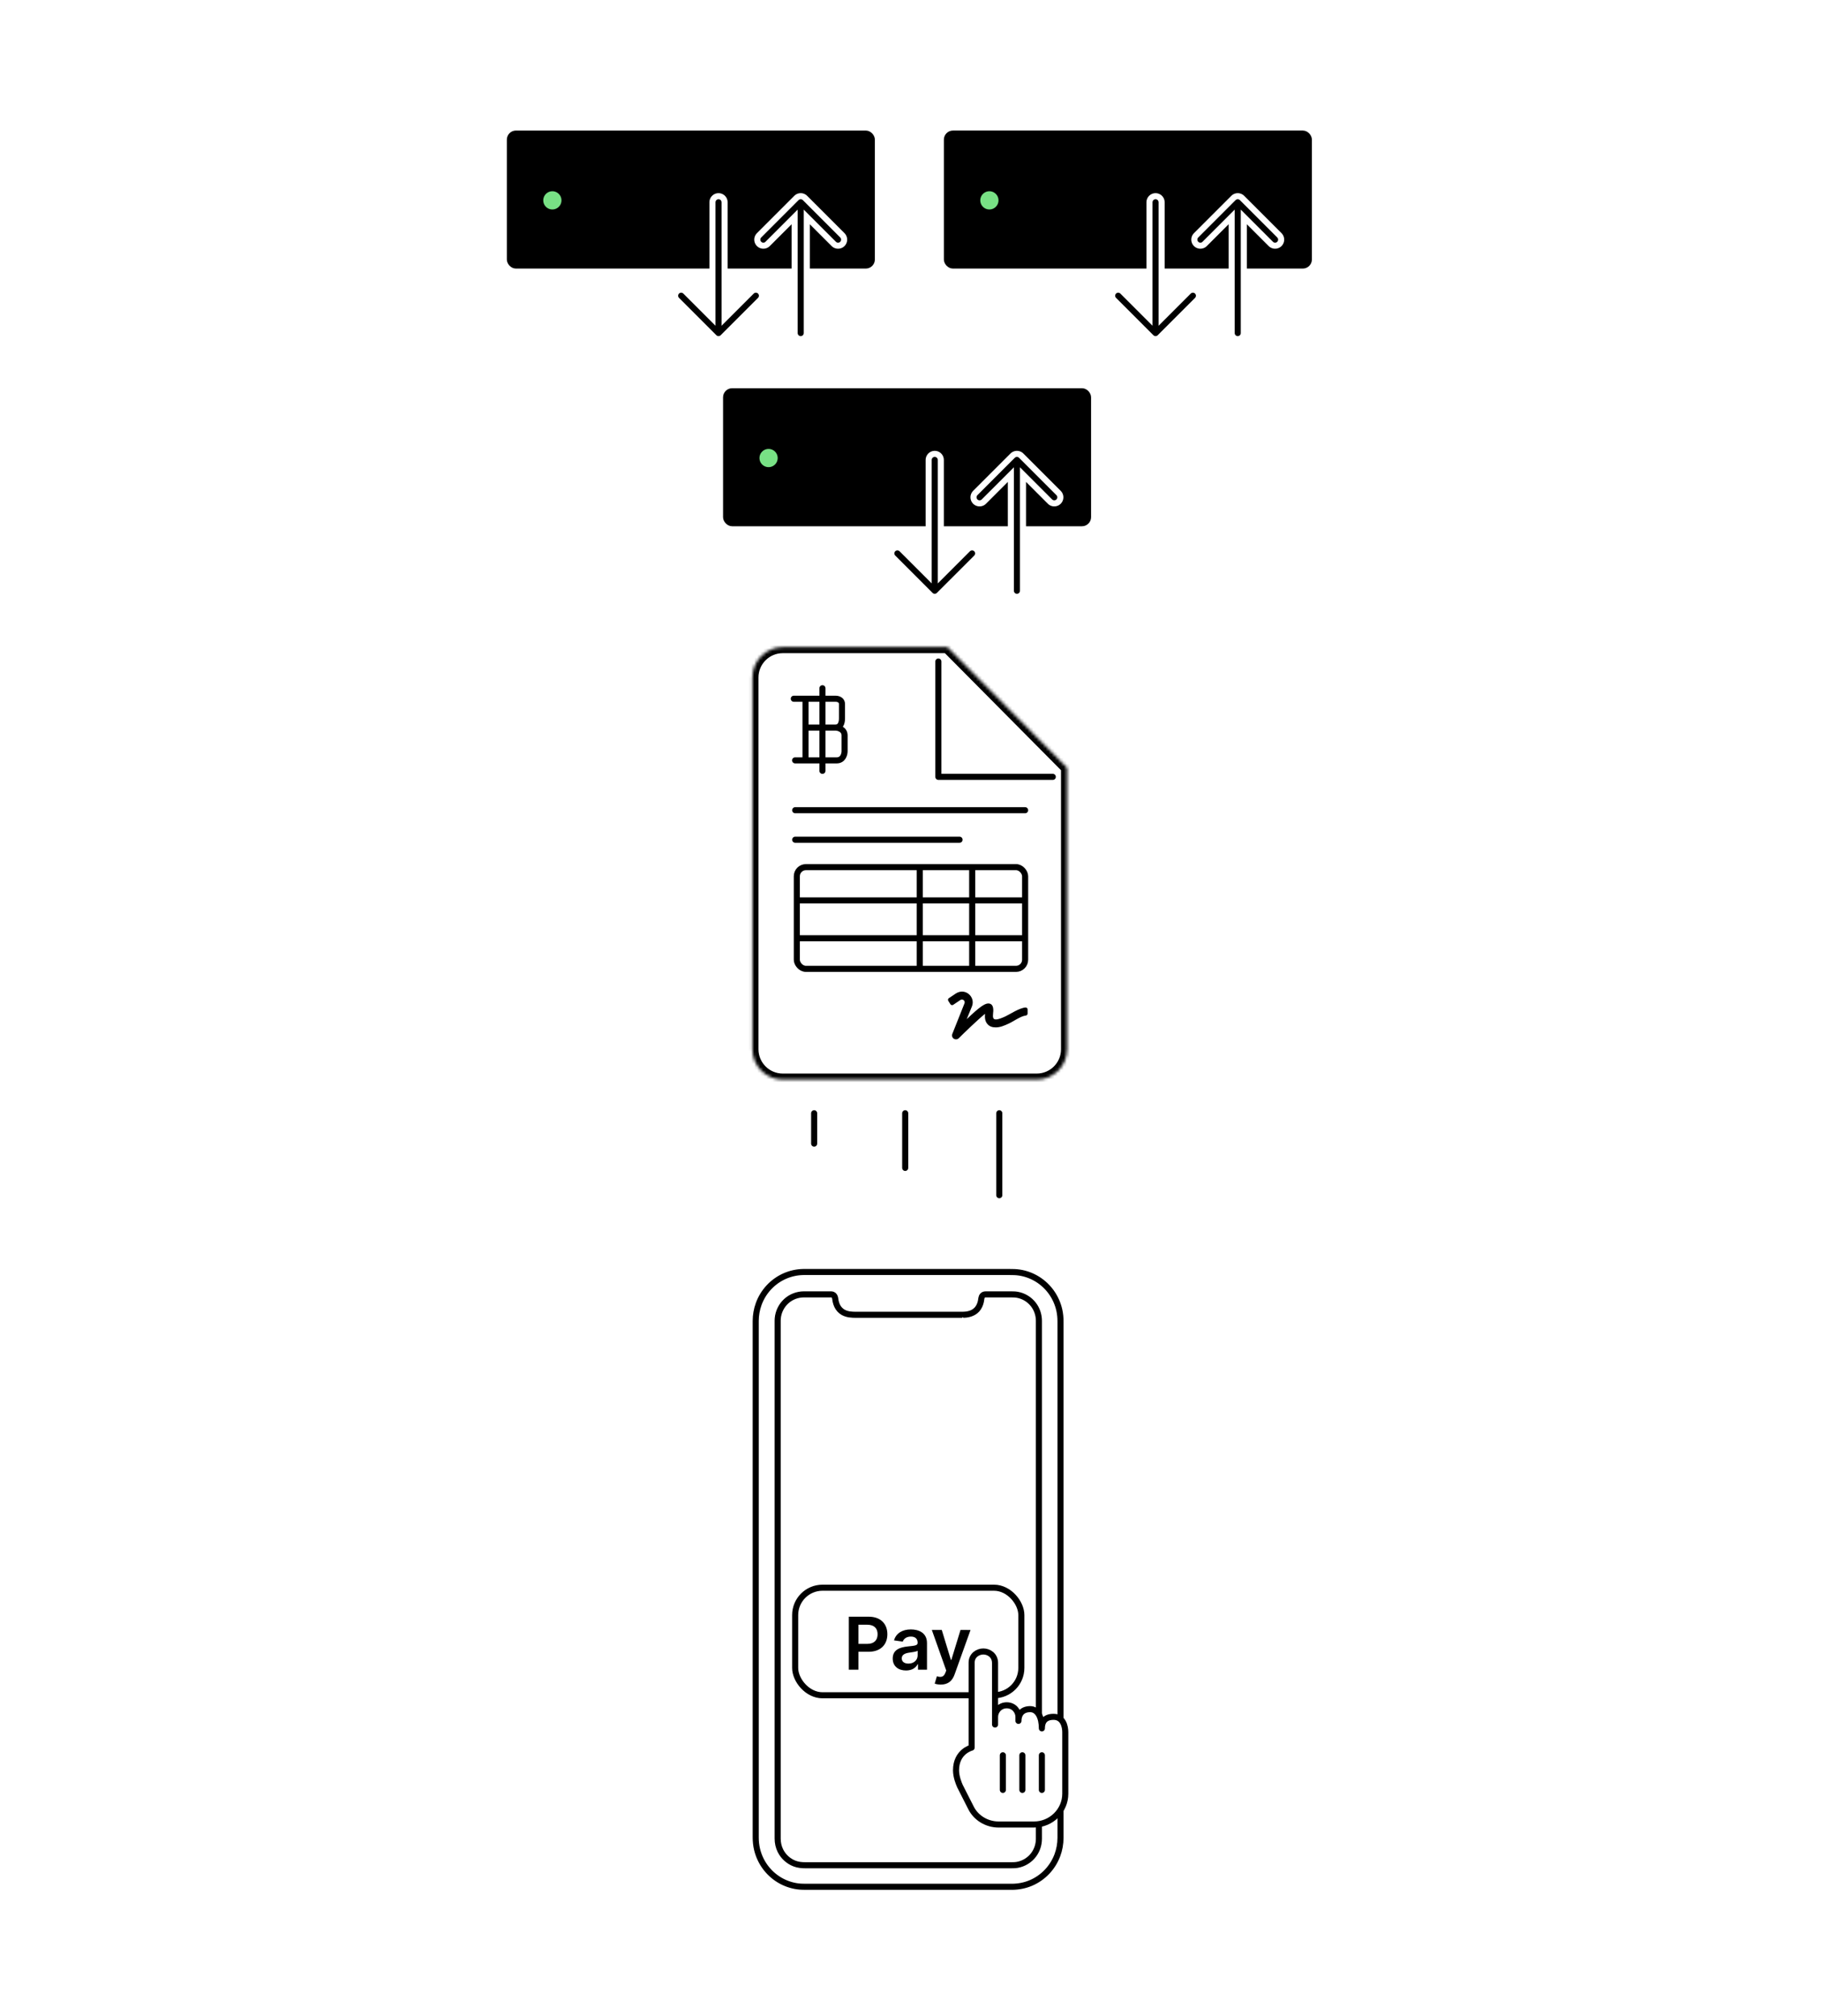 <svg width="600" height="664" viewBox="0 0 600 664" fill="none" xmlns="http://www.w3.org/2000/svg">
<rect width="600" height="664" fill="white"/>
<path d="M333.506 621.518C335.635 621.499 337.737 621.088 339.701 620.248C341.672 619.405 343.468 618.159 344.955 616.602C346.441 615.045 347.611 613.186 348.375 611.164C349.07 609.326 349.417 607.373 349.425 605.406C349.427 605.06 349.425 604.713 349.425 604.367C349.425 603.46 349.425 602.554 349.425 601.648C349.425 600.234 349.425 598.821 349.425 597.407C349.425 595.539 349.425 593.671 349.425 591.803C349.425 589.532 349.425 587.261 349.425 584.991C349.425 582.378 349.425 579.765 349.425 577.153C349.425 574.244 349.425 571.335 349.425 568.426C349.425 565.264 349.425 562.102 349.425 558.941C349.425 555.586 349.425 552.232 349.425 548.877C349.425 545.382 349.425 541.887 349.425 538.392C349.425 534.819 349.425 531.245 349.425 527.672C349.425 524.063 349.425 520.453 349.425 516.844C349.425 513.242 349.425 509.64 349.425 506.038C349.425 502.504 349.425 498.971 349.425 495.438C349.425 492.025 349.425 488.613 349.425 485.202C349.425 481.972 349.425 478.742 349.425 475.512C349.425 472.507 349.425 469.502 349.425 466.496C349.425 463.761 349.425 461.026 349.425 458.291C349.425 455.886 349.425 453.482 349.425 451.077C349.425 449.056 349.425 447.035 349.425 445.013C349.425 443.431 349.425 441.849 349.425 440.267C349.425 439.17 349.425 438.073 349.425 436.976C349.425 436.415 349.425 435.855 349.425 435.294C349.425 434.04 349.309 432.793 349.036 431.567C348.569 429.473 347.685 427.478 346.45 425.733C345.214 423.987 343.632 422.498 341.822 421.376C340.012 420.254 337.983 419.507 335.883 419.185C334.811 419.021 333.738 419.004 332.658 419.004C331.182 419.004 329.707 419.004 328.232 419.004C325.77 419.004 323.308 419.004 320.847 419.004C317.711 419.004 314.575 419.004 311.439 419.004C307.96 419.004 304.481 419.004 301.002 419.004C297.453 419.004 293.904 419.004 290.355 419.004C287.066 419.004 283.776 419.004 280.488 419.004C277.77 419.004 275.053 419.004 272.336 419.004C270.503 419.004 268.67 419.004 266.836 419.004C266.11 419.004 265.383 418.994 264.657 419.006C262.54 419.043 260.439 419.509 258.501 420.371C256.549 421.24 254.777 422.512 253.316 424.084C251.85 425.662 250.705 427.542 249.97 429.576C249.328 431.354 249.008 433.231 249.001 435.123C248.999 435.491 249.001 435.859 249.001 436.228C249.001 437.154 249.001 438.081 249.001 439.007C249.001 440.438 249.001 441.87 249.001 443.301C249.001 445.186 249.001 447.07 249.001 448.954C249.001 451.239 249.001 453.523 249.001 455.808C249.001 458.426 249.001 461.043 249.001 463.66C249.001 466.587 249.001 469.514 249.001 472.44C249.001 475.61 249.001 478.78 249.001 481.95C249.001 485.311 249.001 488.672 249.001 492.032C249.001 495.532 249.001 499.031 249.001 502.531C249.001 506.097 249.001 509.663 249.001 513.229C249.001 516.848 249.001 520.467 249.001 524.086C249.001 527.687 249.001 531.287 249.001 534.888C249.001 538.418 249.001 541.947 249.001 545.477C249.001 548.884 249.001 552.29 249.001 555.696C249.001 558.919 249.001 562.141 249.001 565.363C249.001 568.359 249.001 571.355 249.001 574.35C249.001 577.074 249.001 579.798 249.001 582.521C249.001 584.912 249.001 587.303 249.001 589.694C249.001 591.7 249.001 593.706 249.001 595.712C249.001 597.277 249.001 598.842 249.001 600.406C249.001 601.484 249.001 602.562 249.001 603.639C249.001 604.178 249.001 604.717 249.001 605.257C249.001 606.579 249.136 607.894 249.443 609.182C249.943 611.279 250.86 613.271 252.132 615.004C253.392 616.722 254.989 618.178 256.808 619.269C258.63 620.363 260.672 621.081 262.771 621.37C263.803 621.512 264.833 621.518 265.87 621.518C267.389 621.518 268.907 621.518 270.425 621.518C272.918 621.518 275.41 621.518 277.903 621.518C281.058 621.518 284.213 621.518 287.368 621.518C290.855 621.518 294.342 621.518 297.828 621.518C301.373 621.518 304.918 621.518 308.463 621.518C311.736 621.518 315.009 621.518 318.283 621.518C320.972 621.518 323.662 621.518 326.351 621.518C328.145 621.518 329.939 621.518 331.733 621.518C331.821 621.518 333.506 621.518 333.506 621.518Z" stroke="black" stroke-width="2" stroke-miterlimit="10" stroke-linecap="round" stroke-linejoin="round"/>
<path d="M317.061 433.101C315.173 433.101 313.286 433.101 311.398 433.101C308.264 433.101 305.13 433.101 301.995 433.101C300.82 433.101 299.645 433.101 298.47 433.101C295.742 433.101 293.015 433.101 290.287 433.101C287.592 433.101 284.897 433.101 282.202 433.101C280.656 433.101 279.081 433.042 277.711 432.223C276.891 431.732 276.25 431.003 275.836 430.139C275.61 429.668 275.45 429.166 275.338 428.656C275.256 428.277 275.232 427.886 275.144 427.51C275.033 427.039 274.779 426.599 274.301 426.443C274.117 426.382 273.927 426.376 273.736 426.375C273.302 426.375 272.867 426.375 272.433 426.375C269.898 426.375 267.362 426.365 264.827 426.375C262.693 426.384 260.611 427.188 259.032 428.642C257.448 430.101 256.447 432.146 256.262 434.303C256.223 434.756 256.23 435.21 256.23 435.664C256.23 436.361 256.23 437.058 256.23 437.756C256.23 438.908 256.23 440.06 256.23 441.212C256.23 442.776 256.23 444.341 256.23 445.905C256.23 447.846 256.23 449.786 256.23 451.727C256.23 453.997 256.23 456.267 256.23 458.538C256.23 461.087 256.23 463.636 256.23 466.186C256.23 468.978 256.23 471.77 256.23 474.563C256.23 477.556 256.23 480.549 256.23 483.542C256.23 486.694 256.23 489.845 256.23 492.997C256.23 496.265 256.23 499.533 256.23 502.8C256.23 506.152 256.23 509.503 256.23 512.855C256.23 516.238 256.23 519.621 256.23 523.004C256.23 526.366 256.23 529.729 256.23 533.091C256.23 536.401 256.23 539.71 256.23 543.019C256.23 546.233 256.23 549.447 256.23 552.661C256.23 555.738 256.23 558.814 256.23 561.89C256.23 564.787 256.23 567.683 256.23 570.579C256.23 573.253 256.23 575.927 256.23 578.601C256.23 581.017 256.23 583.433 256.23 585.849C256.23 587.957 256.23 590.064 256.23 592.172C256.23 593.923 256.23 595.675 256.23 597.426C256.23 598.786 256.23 600.146 256.23 601.506C256.23 602.432 256.23 603.358 256.23 604.284C256.23 604.734 256.23 605.184 256.23 605.634C256.232 607.027 256.525 608.396 257.147 609.644C258.115 611.586 259.805 613.116 261.823 613.875C262.965 614.304 264.14 614.422 265.346 614.422C266.535 614.422 267.724 614.422 268.913 614.422C271.016 614.422 273.119 614.422 275.222 614.422C277.986 614.422 280.751 614.422 283.515 614.422C286.689 614.422 289.863 614.422 293.037 614.422C296.369 614.422 299.701 614.422 303.032 614.422C306.269 614.422 309.506 614.422 312.743 614.422C315.64 614.422 318.538 614.422 321.435 614.422C323.729 614.422 326.024 614.422 328.318 614.422C329.752 614.422 331.186 614.422 332.62 614.422C333.481 614.422 334.338 614.443 335.191 614.293C337.303 613.921 339.236 612.738 340.539 611.019C341.687 609.505 342.302 607.637 342.309 605.733C342.31 605.408 342.309 605.083 342.309 604.758C342.309 603.943 342.309 603.129 342.309 602.314C342.309 601.053 342.309 599.791 342.309 598.53C342.309 596.869 342.309 595.209 342.309 593.549C342.309 591.529 342.309 589.509 342.309 587.489C342.309 585.152 342.309 582.814 342.309 580.477C342.309 577.865 342.309 575.253 342.309 572.641C342.309 569.796 342.309 566.951 342.309 564.106C342.309 561.07 342.309 558.035 342.309 554.999C342.309 551.806 342.309 548.613 342.309 545.42C342.309 542.12 342.309 538.821 342.309 535.521C342.309 532.168 342.309 528.815 342.309 525.461C342.309 522.086 342.309 518.712 342.309 515.337C342.309 511.984 342.309 508.63 342.309 505.276C342.309 501.986 342.309 498.696 342.309 495.406C342.309 492.222 342.309 489.037 342.309 485.853C342.309 482.808 342.309 479.763 342.309 476.718C342.309 473.865 342.309 471.011 342.309 468.158C342.309 465.545 342.309 462.933 342.309 460.321C342.309 457.984 342.309 455.646 342.309 453.309C342.309 451.289 342.309 449.27 342.309 447.249C342.309 445.589 342.309 443.929 342.309 442.268C342.309 441.01 342.309 439.751 342.309 438.493C342.309 437.679 342.309 436.864 342.309 436.05C342.309 435.722 342.31 435.394 342.309 435.066C342.301 433.162 341.687 431.294 340.539 429.78C339.236 428.06 337.303 426.877 335.191 426.505C334.399 426.366 333.606 426.377 332.806 426.377C331.3 426.377 329.793 426.377 328.286 426.377C327.123 426.377 325.96 426.374 324.796 426.377C324.373 426.377 323.976 426.47 323.701 426.821C323.295 427.34 323.329 428.079 323.192 428.694C322.975 429.666 322.571 430.607 321.9 431.348C321.3 432.009 320.521 432.467 319.678 432.737C319.254 432.873 318.817 432.964 318.376 433.021C318.262 433.035 317.061 433.132 317.061 433.101Z" stroke="black" stroke-width="2" stroke-miterlimit="10" stroke-linecap="round" stroke-linejoin="round"/>
<rect x="262" y="523" width="74.522" height="35.431" rx="9" fill="white" stroke="black" stroke-width="2"/>
<path d="M279.681 550H282.843V544.102H286.184C290.215 544.102 292.38 541.682 292.38 538.324C292.38 534.991 290.241 532.545 286.226 532.545H279.681V550ZM282.843 541.503V535.188H285.741C288.11 535.188 289.158 536.466 289.158 538.324C289.158 540.182 288.11 541.503 285.758 541.503H282.843ZM298.523 550.264C300.576 550.264 301.804 549.301 302.366 548.202H302.469V550H305.434V541.239C305.434 537.778 302.613 536.739 300.116 536.739C297.363 536.739 295.25 537.966 294.568 540.352L297.449 540.761C297.755 539.866 298.625 539.099 300.133 539.099C301.565 539.099 302.349 539.832 302.349 541.119V541.17C302.349 542.057 301.42 542.099 299.111 542.347C296.571 542.619 294.142 543.378 294.142 546.327C294.142 548.901 296.025 550.264 298.523 550.264ZM299.324 547.997C298.037 547.997 297.116 547.409 297.116 546.276C297.116 545.091 298.148 544.597 299.528 544.401C300.338 544.29 301.957 544.085 302.358 543.761V545.304C302.358 546.761 301.182 547.997 299.324 547.997ZM309.986 554.909C312.389 554.909 313.778 553.673 314.52 551.585L319.778 536.926L316.48 536.909L313.454 546.795H313.318L310.301 536.909H307.028L311.775 550.273L311.511 550.98C310.94 552.472 310.037 552.574 308.69 552.182L307.974 554.585C308.392 554.756 309.142 554.909 309.986 554.909Z" fill="black"/>
<path d="M319.886 595.427L316.286 588.333C315.9 587.447 315 585.293 315 583.14C315 576.933 320.143 575.667 320.143 575.667V547.673C320.143 545.267 322.2 544 324 544C325.8 544 327.857 545.267 327.857 547.8V568.067V565.533C327.857 563.76 329.271 561.733 331.714 561.733C334.157 561.733 335.571 563.76 335.571 565.533C335.571 565.533 335.571 567.433 335.571 566.8C335.571 565.027 336.471 563 339.429 563C342 563 343.286 565.787 343.286 569.333C343.286 567.56 343.929 565.533 347.143 565.533C350.357 565.533 351 568.827 351 570.6V590.867C351 596.44 346.371 601 340.714 601H329.014C325.157 601 321.557 598.847 319.886 595.427ZM330.429 589.6V578.2V589.6ZM336.857 589.6V578.2V589.6ZM343.286 589.6V578.2Z" fill="white"/>
<path d="M343.286 589.6V578.2M319.886 595.427L316.286 588.333C315.9 587.447 315 585.293 315 583.14C315 576.933 320.143 575.667 320.143 575.667V547.673C320.143 545.267 322.2 544 324 544C325.8 544 327.857 545.267 327.857 547.8V568.067V565.533C327.857 563.76 329.271 561.733 331.714 561.733C334.157 561.733 335.571 563.76 335.571 565.533C335.571 565.533 335.571 567.433 335.571 566.8C335.571 565.027 336.471 563 339.429 563C342 563 343.286 565.787 343.286 569.333C343.286 567.56 343.929 565.533 347.143 565.533C350.357 565.533 351 568.827 351 570.6V590.867C351 596.44 346.371 601 340.714 601H329.014C325.157 601 321.557 598.847 319.886 595.427ZM330.429 589.6V578.2V589.6ZM336.857 589.6V578.2V589.6Z" stroke="black" stroke-width="2" stroke-miterlimit="10" stroke-linecap="round" stroke-linejoin="round"/>
<mask id="path-6-inside-1" fill="white">
<path fill-rule="evenodd" clip-rule="evenodd" d="M312.164 213.155H257.911C252.388 213.155 247.911 217.632 247.911 223.155V345.634C247.911 351.157 252.388 355.634 257.911 355.634H341.596C347.119 355.634 351.596 351.157 351.596 345.634V252.89L312.164 213.155Z"/>
</mask>
<path fill-rule="evenodd" clip-rule="evenodd" d="M312.164 213.155H257.911C252.388 213.155 247.911 217.632 247.911 223.155V345.634C247.911 351.157 252.388 355.634 257.911 355.634H341.596C347.119 355.634 351.596 351.157 351.596 345.634V252.89L312.164 213.155Z" fill="white"/>
<path d="M312.164 213.155L313.584 211.746L312.997 211.155H312.164V213.155ZM351.596 252.89H353.596V252.067L353.015 251.482L351.596 252.89ZM257.911 215.155H312.164V211.155H257.911V215.155ZM249.911 223.155C249.911 218.736 253.493 215.155 257.911 215.155V211.155C251.284 211.155 245.911 216.527 245.911 223.155H249.911ZM249.911 345.634V223.155H245.911V345.634H249.911ZM257.911 353.634C253.493 353.634 249.911 350.052 249.911 345.634H245.911C245.911 352.261 251.284 357.634 257.911 357.634V353.634ZM341.596 353.634H257.911V357.634H341.596V353.634ZM349.596 345.634C349.596 350.052 346.014 353.634 341.596 353.634V357.634C348.223 357.634 353.596 352.261 353.596 345.634H349.596ZM349.596 252.89V345.634H353.596V252.89H349.596ZM353.015 251.482L313.584 211.746L310.745 214.564L350.176 254.299L353.015 251.482Z" fill="black" mask="url(#path-6-inside-1)"/>
<path d="M309.179 217.904V255.898H346.883" stroke="black" stroke-width="2" stroke-linecap="round" stroke-linejoin="round"/>
<path d="M275.279 230.166C276.567 230.166 277.426 230.857 277.426 231.893V236.644C277.426 237.076 277.426 239.667 275.279 239.667C276.138 239.667 278.284 240.186 278.284 242.259V247.442C278.284 248.449 277.769 250.465 275.709 250.465H270.987H265.407V239.667V230.166H270.987H275.279Z" fill="white"/>
<path d="M270.987 226.71V253.92M261.543 230.166H265.407M275.279 239.667C277.426 239.667 277.426 237.076 277.426 236.644C277.426 235.492 277.426 232.93 277.426 231.893C277.426 230.857 276.567 230.166 275.279 230.166H265.407M275.279 239.667C273.219 239.667 267.839 239.667 265.407 239.667M275.279 239.667C276.138 239.667 278.284 240.186 278.284 242.259C278.284 244.332 278.284 246.578 278.284 247.442C278.284 248.449 277.769 250.465 275.709 250.465C274.182 250.465 269.146 250.465 265.407 250.465M261.973 250.465C262.899 250.465 264.1 250.465 265.407 250.465M265.407 230.166V250.465" stroke="black" stroke-width="2" stroke-linecap="round" stroke-linejoin="round"/>
<line x1="337.767" y1="266.892" x2="262.004" y2="266.892" stroke="black" stroke-width="2" stroke-linecap="round" stroke-linejoin="round"/>
<line x1="316.166" y1="276.611" x2="262.003" y2="276.611" stroke="black" stroke-width="2" stroke-linecap="round" stroke-linejoin="round"/>
<rect width="77.224" height="35.132" transform="translate(261.543 284.638)" fill="white"/>
<rect x="262.543" y="285.638" width="75.224" height="33.51" rx="3" stroke="black" stroke-width="2" stroke-linecap="round" stroke-linejoin="round"/>
<line x1="337.227" y1="296.593" x2="263.084" y2="296.593" stroke="black" stroke-width="2" stroke-linecap="round" stroke-linejoin="round"/>
<line x1="337.227" y1="309.059" x2="263.084" y2="309.059" stroke="black" stroke-width="2" stroke-linecap="round" stroke-linejoin="round"/>
<line x1="303.045" y1="285.638" x2="303.045" y2="318.77" stroke="black" stroke-width="2" stroke-linecap="round" stroke-linejoin="round"/>
<line x1="320.326" y1="285.638" x2="320.326" y2="318.77" stroke="black" stroke-width="2" stroke-linecap="round" stroke-linejoin="round"/>
<path d="M337.926 331.867C335.793 332.031 332.758 334.123 331.241 334.82C330.051 335.353 328.985 335.804 328.124 335.804C327.18 335.804 327.057 335.148 327.221 333.671C327.262 333.343 327.713 330.431 325.499 330.554C324.432 330.636 322.833 331.58 318.526 335.722L320.249 331.498C321.479 328.38 318.034 325.263 314.917 327.273L312.661 328.791C312.374 328.955 312.251 329.365 312.456 329.693L313.153 330.8C313.358 331.087 313.768 331.21 314.055 331.005L316.434 329.406C317.213 328.914 318.116 329.693 317.788 330.513L313.768 340.603C313.481 341.259 313.891 342.367 314.999 342.367C315.327 342.367 315.655 342.244 315.901 341.998C317.624 340.275 322.258 335.804 324.555 333.958C324.473 335.148 324.473 336.378 325.417 337.404C326.032 338.101 326.934 338.429 328.083 338.429C329.559 338.429 330.872 337.855 332.307 337.199C333.661 336.625 336.368 334.656 337.967 334.533C338.336 334.492 338.583 334.205 338.583 333.876V332.564C338.624 332.195 338.295 331.867 337.926 331.867Z" fill="black"/>
<line x1="329.254" y1="393.711" x2="329.254" y2="366.711" stroke="black" stroke-width="2" stroke-linecap="round" stroke-linejoin="round"/>
<line x1="298.254" y1="384.711" x2="298.254" y2="366.711" stroke="black" stroke-width="2" stroke-linecap="round" stroke-linejoin="round"/>
<line x1="268.254" y1="376.711" x2="268.254" y2="366.711" stroke="black" stroke-width="2" stroke-linecap="round" stroke-linejoin="round"/>
<rect x="239.24" y="128.881" width="119.259" height="43.472" rx="2" fill="black"/>
<circle cx="253.24" cy="150.881" r="4" fill="#78E185" stroke="black" stroke-width="2"/>
<rect x="239.24" y="128.881" width="119.259" height="43.472" rx="2" stroke="black" stroke-width="2"/>
<path d="M320.294 182.295L307.986 194.6L295.679 182.293M307.986 151.506V194.038" stroke="white" stroke-width="6" stroke-miterlimit="10" stroke-linecap="round" stroke-linejoin="round"/>
<path d="M322.758 163.812L335.066 151.507L347.373 163.813M335.066 194.601L335.066 152.069" stroke="white" stroke-width="6" stroke-miterlimit="10" stroke-linecap="round" stroke-linejoin="round"/>
<path d="M320.294 182.295L307.986 194.6L295.679 182.293M307.986 151.506V194.038" stroke="black" stroke-width="2" stroke-miterlimit="10" stroke-linecap="round" stroke-linejoin="round"/>
<path d="M322.758 163.812L335.066 151.507L347.373 163.813M335.066 194.601L335.066 152.069" stroke="black" stroke-width="2" stroke-miterlimit="10" stroke-linecap="round" stroke-linejoin="round"/>
<rect x="168" y="44.001" width="119.259" height="43.472" rx="2" fill="black"/>
<circle cx="182" cy="66.001" r="4" fill="#78E185" stroke="black" stroke-width="2"/>
<rect x="168" y="44.001" width="119.259" height="43.472" rx="2" stroke="black" stroke-width="2"/>
<path d="M249.054 97.414L236.746 109.72L224.439 97.413M236.746 66.625V109.157" stroke="white" stroke-width="6" stroke-miterlimit="10" stroke-linecap="round" stroke-linejoin="round"/>
<path d="M251.518 78.931L263.826 66.625L276.133 78.932M263.826 109.72L263.826 67.188" stroke="white" stroke-width="6" stroke-miterlimit="10" stroke-linecap="round" stroke-linejoin="round"/>
<path d="M249.054 97.414L236.746 109.72L224.439 97.413M236.746 66.625V109.157" stroke="black" stroke-width="2" stroke-miterlimit="10" stroke-linecap="round" stroke-linejoin="round"/>
<path d="M251.518 78.931L263.826 66.625L276.133 78.932M263.826 109.72L263.826 67.188" stroke="black" stroke-width="2" stroke-miterlimit="10" stroke-linecap="round" stroke-linejoin="round"/>
<rect x="311.995" y="44" width="119.259" height="43.472" rx="2" fill="black"/>
<circle cx="325.995" cy="66" r="4" fill="#78E185" stroke="black" stroke-width="2"/>
<rect x="311.995" y="44" width="119.259" height="43.472" rx="2" stroke="black" stroke-width="2"/>
<path d="M393.049 97.414L380.741 109.72L368.434 97.413M380.741 66.625V109.157" stroke="white" stroke-width="6" stroke-miterlimit="10" stroke-linecap="round" stroke-linejoin="round"/>
<path d="M395.513 78.931L407.822 66.625L420.128 78.932M407.822 109.72L407.822 67.188" stroke="white" stroke-width="6" stroke-miterlimit="10" stroke-linecap="round" stroke-linejoin="round"/>
<path d="M393.049 97.414L380.741 109.72L368.434 97.413M380.741 66.625V109.157" stroke="black" stroke-width="2" stroke-miterlimit="10" stroke-linecap="round" stroke-linejoin="round"/>
<path d="M395.513 78.931L407.822 66.625L420.128 78.932M407.822 109.72L407.822 67.188" stroke="black" stroke-width="2" stroke-miterlimit="10" stroke-linecap="round" stroke-linejoin="round"/>
</svg>
